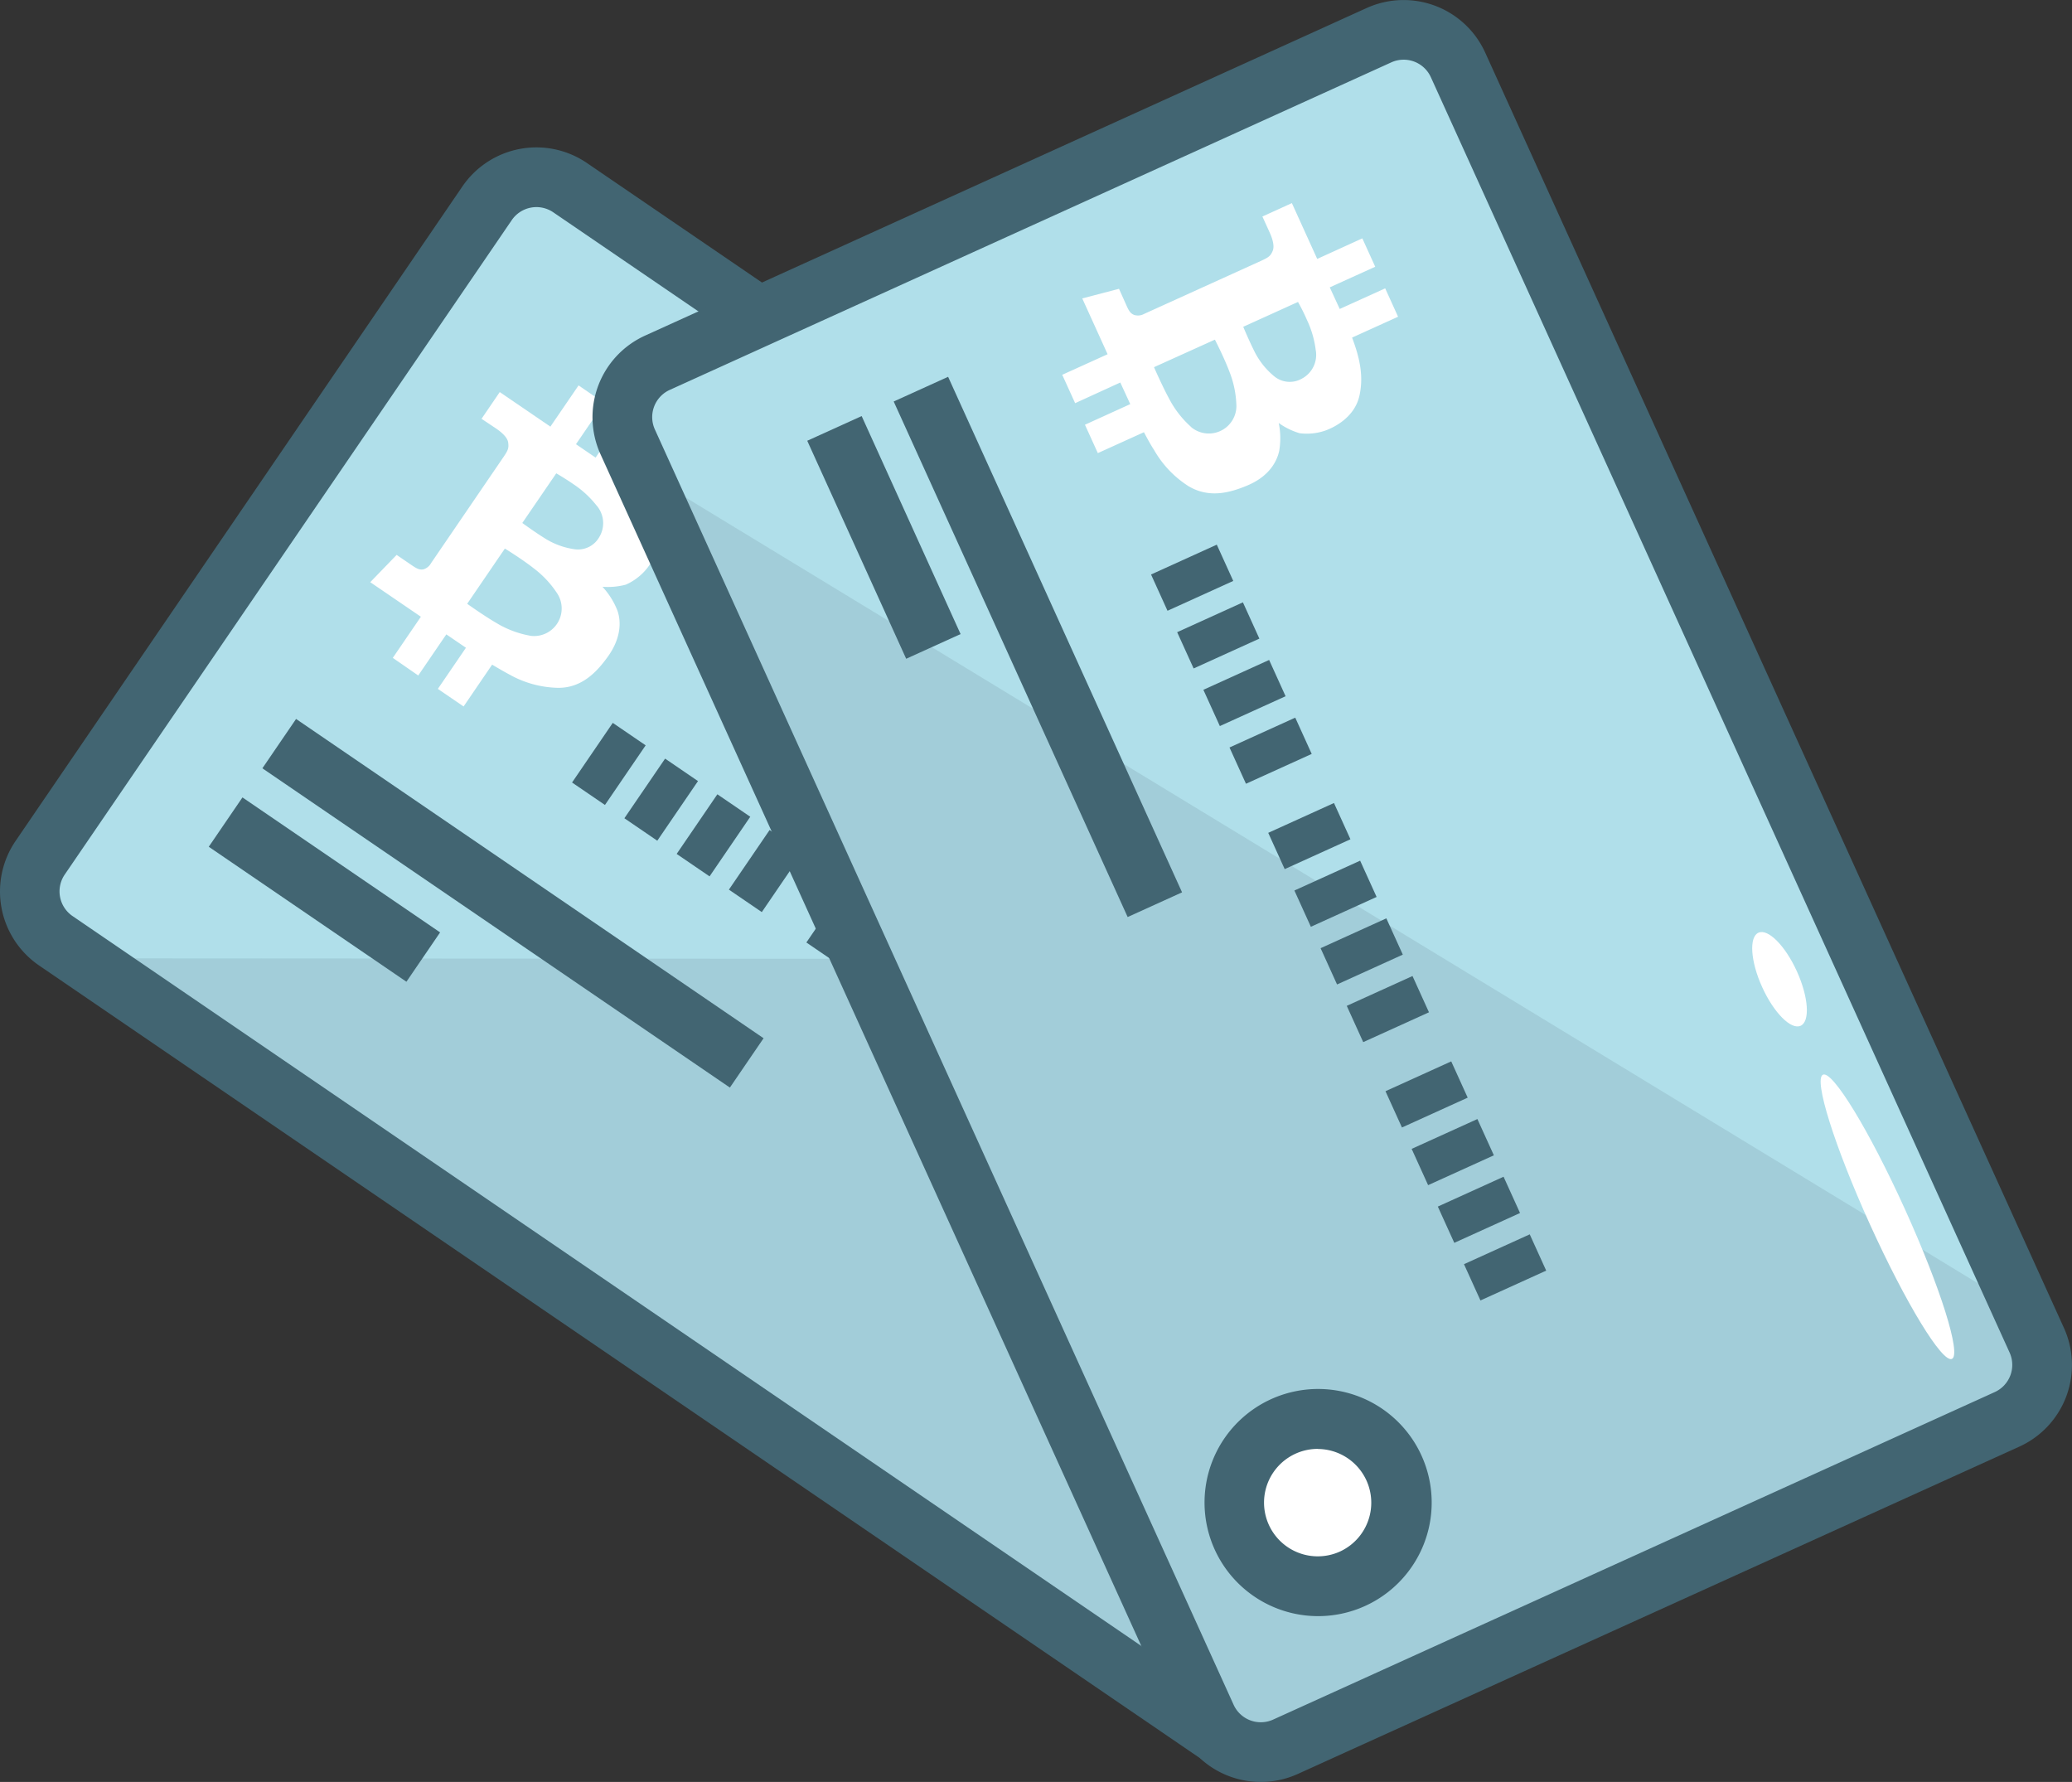 <svg xmlns="http://www.w3.org/2000/svg" viewBox="0 0 416.14 357.87"><rect x="0" y="0" width="416.14" height="357.87" fill="#333333" stroke="none"/><defs><style>.cls-1{fill:#b0dfea;}.cls-2{fill:#95bcc9;opacity:0.5;}.cls-3{fill:#fff;}.cls-4{fill:#426572;}</style></defs><title>Asset 61</title><g id="Layer_2" data-name="Layer 2"><g id="Layer_1-2" data-name="Layer 1"><rect class="cls-1" x="25.51" y="102.29" width="305.24" height="183.14" rx="12" ry="12" transform="translate(140.35 -66.69) rotate(34.33)"/><path class="cls-2" d="M350.65,211.87,257.7,348a9.18,9.18,0,0,1-12.73,2.4L13.68,192.46l325.08.2,9.49,6.48A9.18,9.18,0,0,1,350.65,211.87Z"/><ellipse class="cls-3" cx="308.27" cy="190.69" rx="3.83" ry="31.34" transform="translate(-23.03 337.77) rotate(-55.68)"/><ellipse class="cls-3" cx="264.98" cy="161.12" rx="3.83" ry="10.26" transform="translate(-17.51 289.09) rotate(-55.67)"/><path class="cls-4" d="M250.23,355.61a17.89,17.89,0,0,1-10.12-3.13h0L7.84,193.89a18,18,0,0,1-4.71-25L92.87,37.44a18,18,0,0,1,25-4.71L350.15,191.32a18,18,0,0,1,4.71,25L265.12,347.77A18,18,0,0,1,250.23,355.61Zm-3.36-13a6,6,0,0,0,8.34-1.57L345,209.57a6,6,0,0,0-1.57-8.34L111.12,42.64a6,6,0,0,0-8.34,1.57L13,175.64A6,6,0,0,0,14.61,184Z"/><rect class="cls-4" x="115.03" y="149.42" width="14.5" height="8" transform="translate(-73.37 167.91) rotate(-55.68)"/><rect class="cls-4" x="125.54" y="156.59" width="14.5" height="8" transform="translate(-74.71 179.69) rotate(-55.67)"/><rect class="cls-4" x="136.04" y="163.76" width="14.5" height="8" transform="translate(-76.05 191.52) rotate(-55.68)"/><rect class="cls-4" x="146.54" y="170.93" width="14.5" height="8" transform="translate(-77.4 203.32) rotate(-55.68)"/><rect class="cls-4" x="162.09" y="181.55" width="14.5" height="8" transform="translate(-79.38 220.79) rotate(-55.68)"/><rect class="cls-4" x="172.59" y="188.72" width="14.5" height="8" transform="translate(-80.72 232.59) rotate(-55.68)"/><rect class="cls-4" x="183.09" y="195.89" width="14.5" height="8" transform="translate(-82.07 244.39) rotate(-55.68)"/><rect class="cls-4" x="193.6" y="203.06" width="14.5" height="8" transform="translate(-83.41 256.17) rotate(-55.67)"/><rect class="cls-4" x="209.14" y="213.68" width="14.5" height="8" transform="translate(-85.4 273.63) rotate(-55.67)"/><rect class="cls-4" x="219.65" y="220.85" width="14.5" height="8" transform="translate(-86.74 285.47) rotate(-55.68)"/><rect class="cls-4" x="230.15" y="228.02" width="14.5" height="8" transform="translate(-88.09 297.24) rotate(-55.67)"/><rect class="cls-4" x="240.65" y="235.2" width="14.5" height="8" transform="translate(-89.42 309.07) rotate(-55.68)"/><rect class="cls-4" x="97.03" y="124.54" width="12" height="113.7" transform="translate(-104.87 164.19) rotate(-55.67)"/><rect class="cls-4" x="59.17" y="154.6" width="12" height="48.07" transform="translate(-119.11 131.73) rotate(-55.67)"/><circle class="cls-3" cx="241.97" cy="296.6" r="16.79" transform="translate(-139.42 329.17) rotate(-55.67)"/><path class="cls-4" d="M240.2,321.91a22.86,22.86,0,1,1,4.27-.4A23.06,23.06,0,0,1,240.2,321.91Zm.06-33.58a10.79,10.79,0,1,0,8.89,16.87h0a10.78,10.78,0,0,0-8.89-16.87Z"/><path id="BTC_alt" data-name="BTC alt" class="cls-3" d="M124,122.62a15.16,15.16,0,0,0-3-4.78,14.12,14.12,0,0,0,4.68-.42,11.34,11.34,0,0,0,4.2-3.19c.75-.94,3.75-5,2.15-9.58-1.24-3.56-3.61-6.25-7.3-9.12l5.72-8.38-5.17-3.53-5.66,8.28-3.94-2.69,5.66-8.28L116.2,77.4l-5.66,8.28-10.17-6.94-3.66,5.37,3,2c.81.56,2.2,1.64,2.35,2.75s0,1.55-.91,2.88l-14.6,21.39A2.53,2.53,0,0,1,85,114.35c-.71.11-1.21-.09-2.25-.8l-3.09-2.11-5.3,5.48,10.17,6.94-5.64,8.26L84,135.66l5.64-8.26,3.94,2.69-5.64,8.26,5.17,3.53,5.73-8.4c1.39.83,2.7,1.58,3.5,2a20.81,20.81,0,0,0,9.8,2.66c4.6,0,7.62-3,10-6.35S124.89,125.15,124,122.62ZM111.72,95.06s1.74,1,3.34,2.11a19.91,19.91,0,0,1,4.67,4.25,5.41,5.41,0,0,1,.61,6.47,4.9,4.9,0,0,1-4.91,2.42,15.25,15.25,0,0,1-6.23-2.34c-1.93-1.21-4.3-2.94-4.3-2.94Zm-5.3,32.6a19.87,19.87,0,0,1-6.8-2.59c-2.41-1.4-5.79-3.81-5.79-3.81l7.57-11.09s3.4,2.07,5.84,4a20,20,0,0,1,4.78,5.18,5.54,5.54,0,0,1-5.61,8.32Z"/><rect class="cls-1" x="113.56" y="87.99" width="305.24" height="183.14" rx="12" ry="12" transform="translate(319.7 -137.02) rotate(65.59)"/><path class="cls-2" d="M404.29,284.49,254.2,352.6A9.18,9.18,0,0,1,242.07,348L126.34,93,404.1,261.9l4.75,10.47A9.18,9.18,0,0,1,404.29,284.49Z"/><ellipse class="cls-3" cx="379.07" cy="244.39" rx="3.83" ry="31.34" transform="translate(-67.11 178.48) rotate(-24.41)"/><ellipse class="cls-3" cx="357.4" cy="196.65" rx="3.83" ry="10.26" transform="translate(-49.32 165.29) rotate(-24.41)"/><path class="cls-4" d="M253.24,357.87a18,18,0,0,1-16.42-10.56L120.6,91.21a18,18,0,0,1,9-23.83L274.48,1.61a18,18,0,0,1,23.83,9l116.22,256.1a18,18,0,0,1-9,23.83L260.66,356.26A17.91,17.91,0,0,1,253.24,357.87Zm-5.49-15.52a6,6,0,0,0,7.94,3l144.92-65.77a6,6,0,0,0,3-7.94L287.38,15.52a6,6,0,0,0-7.94-3L134.52,78.3a6,6,0,0,0-3,7.94Z"/><rect class="cls-4" x="232.18" y="112.01" width="14.5" height="8" transform="translate(-26.54 109.33) rotate(-24.41)"/><rect class="cls-4" x="237.43" y="123.59" width="14.5" height="8" transform="translate(-30.86 112.54) rotate(-24.41)"/><rect class="cls-4" x="242.69" y="135.17" width="14.5" height="8" transform="translate(-35.17 115.74) rotate(-24.41)"/><rect class="cls-4" x="247.94" y="146.75" width="14.5" height="8" transform="translate(-39.49 118.95) rotate(-24.41)"/><rect class="cls-4" x="255.72" y="163.89" width="14.5" height="8" transform="translate(-45.88 123.7) rotate(-24.41)"/><rect class="cls-4" x="260.98" y="175.47" width="14.5" height="8" transform="translate(-50.2 126.91) rotate(-24.41)"/><rect class="cls-4" x="266.23" y="187.06" width="14.5" height="8" transform="translate(-54.51 130.11) rotate(-24.41)"/><rect class="cls-4" x="271.49" y="198.64" width="14.5" height="8" transform="translate(-58.83 133.32) rotate(-24.41)"/><rect class="cls-4" x="279.27" y="215.78" width="14.5" height="8" transform="translate(-65.22 138.07) rotate(-24.41)"/><rect class="cls-4" x="284.53" y="227.36" width="14.5" height="8" transform="translate(-69.54 141.28) rotate(-24.41)"/><rect class="cls-4" x="289.78" y="238.94" width="14.5" height="8" transform="translate(-73.85 144.49) rotate(-24.41)"/><rect class="cls-4" x="295.04" y="250.52" width="14.5" height="8" transform="translate(-78.17 147.69) rotate(-24.41)"/><rect class="cls-4" x="202.45" y="73.07" width="12" height="113.7" transform="translate(-35.06 97.76) rotate(-24.41)"/><rect class="cls-4" x="171.52" y="83.89" width="12" height="48.08" transform="translate(-28.73 83.01) rotate(-24.41)"/><circle class="cls-3" cx="267.43" cy="300.51" r="16.79" transform="translate(-100.28 137.37) rotate(-24.41)"/><path class="cls-4" d="M264.66,324.57a22.81,22.81,0,1,1,9.41-2A22.79,22.79,0,0,1,264.66,324.57Zm0-33.59a10.79,10.79,0,1,0,4.47,20.61h0A10.79,10.79,0,0,0,264.63,291Z"/><path id="BTC_alt-2" data-name="BTC alt" class="cls-3" d="M256.91,90.59a15.16,15.16,0,0,0-.09-5.64A14.12,14.12,0,0,0,261,87a11.34,11.34,0,0,0,5.24-.55c1.13-.42,5.79-2.31,6.81-7.07.79-3.69.16-7.22-1.5-11.58l9.24-4.19-2.59-5.7-9.13,4.14-2-4.34,9.13-4.14-2.59-5.7L264.55,52l-5.09-11.21-5.92,2.69,1.5,3.3c.41.9,1,2.54.58,3.57s-.8,1.32-2.27,2l-23.58,10.7a2.53,2.53,0,0,1-2,.19c-.67-.27-1-.7-1.51-1.85L224.74,58l-7.38,1.93,5.09,11.21-9.11,4.13,2.59,5.7L225,76.82l2,4.34L217.9,85.3l2.59,5.7,9.26-4.2c.75,1.43,1.49,2.76,2,3.51a20.81,20.81,0,0,0,7,7.36c4,2.35,8.06,1.41,11.88-.22S256.32,93.19,256.91,90.59Zm3.78-29.95s1,1.74,1.76,3.53a19.91,19.91,0,0,1,1.79,6.06,5.41,5.41,0,0,1-2.84,5.85,4.9,4.9,0,0,1-5.45-.48,15.25,15.25,0,0,1-4.11-5.23c-1-2-2.15-4.74-2.15-4.74ZM239.24,85.76A19.87,19.87,0,0,1,234.77,80c-1.33-2.45-3-6.26-3-6.26L244,68.21s1.83,3.54,2.92,6.44a20,20,0,0,1,1.4,6.91,5.54,5.54,0,0,1-9.11,4.2Z"/></g></g></svg>